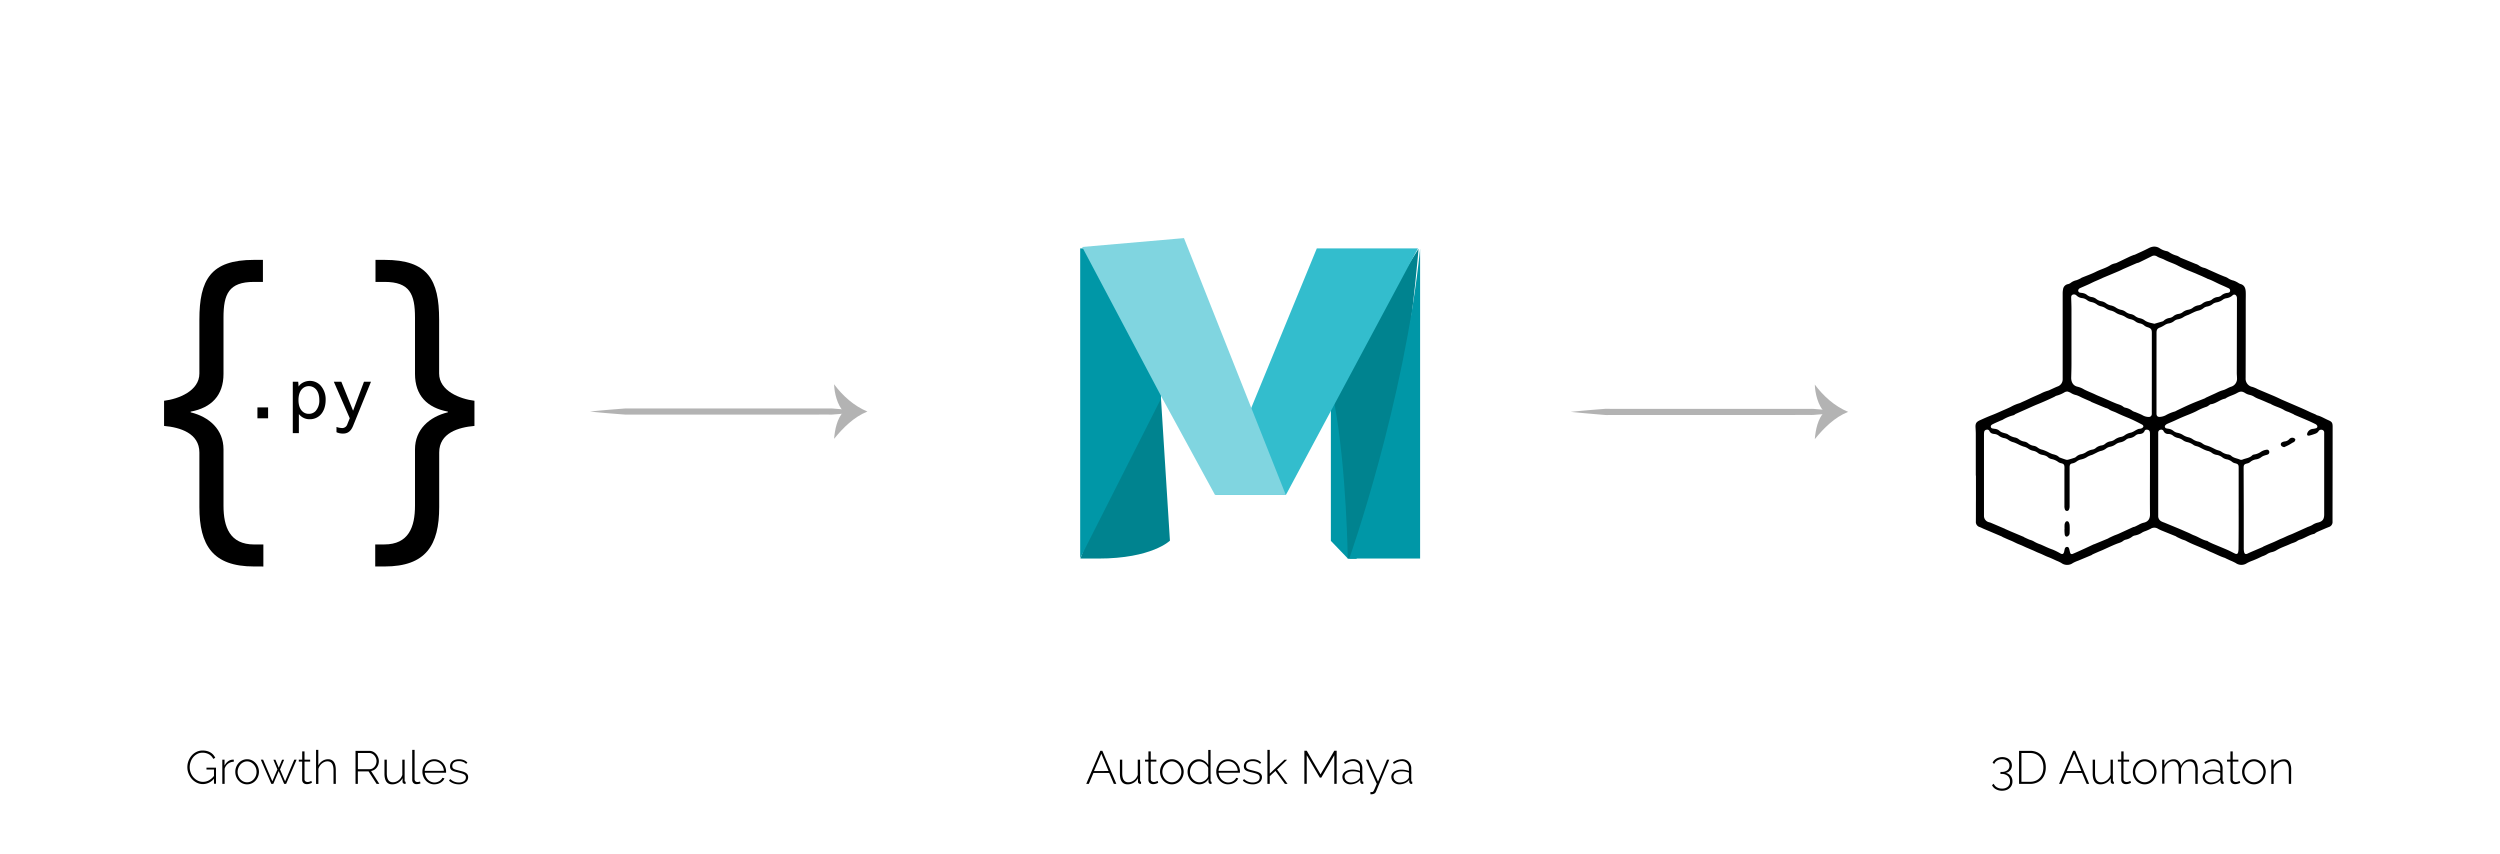 <svg id="Layer_1" data-name="Layer 1" xmlns="http://www.w3.org/2000/svg" viewBox="0 0 1665 569"><defs><style>.cls-1{fill:#b3b3b3;}.cls-2{fill:#0097a7;}.cls-3{fill:#00838f;}.cls-4{fill:#33bdcd;}.cls-5{fill:#80d5e0;}</style></defs><title>cellularautomaton-how-it-works</title><path class="cls-1" d="M392.93,274.09c7.11-.76,14.21-1.33,21.32-1.88.88-.07,1.77-.16,2.66-.17s1.78,0,2.66,0H542.13c3.55,0,7.1,0,10.66,0a21.52,21.52,0,0,1,2.66.11l2.67.21,5.32.42v2.6l-5.32.42-2.67.21a21.52,21.52,0,0,1-2.66.11c-3.56-.08-7.11,0-10.66,0H419.57c-.88,0-1.77,0-2.66,0s-1.78-.1-2.66-.16C407.14,275.42,400,274.85,392.93,274.09Z"/><path class="cls-1" d="M561.83,274.09c-4.17-4.18-6.17-12.44-6.33-18.18,5.73,7.7,13.18,14.42,22.19,18.18-9,3.61-16.13,10.73-22.19,18.18C556,286.13,557.49,278.68,561.83,274.09Z"/><path class="cls-1" d="M1046.09,274.3c7.11-.76,14.21-1.33,21.32-1.89.88-.06,1.77-.16,2.66-.17s1.78.05,2.67.05h122.55c3.55,0,7.11,0,10.66,0a23.65,23.65,0,0,1,2.66.1l2.67.22,5.33.42v2.6l-5.33.42-2.67.21a21.52,21.52,0,0,1-2.66.11c-3.55-.08-7.11,0-10.66,0H1072.74c-.89,0-1.78.06-2.67.05s-1.78-.1-2.66-.17C1060.3,275.63,1053.2,275.06,1046.09,274.3Z"/><path class="cls-1" d="M1215,274.3c-4.18-4.18-6.18-12.45-6.34-18.18,5.73,7.7,13.18,14.41,22.19,18.18-9,3.6-16.13,10.72-22.19,18.18C1209.15,286.34,1210.65,278.88,1215,274.3Z"/><path d="M732.81,500.05h1.36l9.3,22H741.8l-3.07-7.26H728.22l-3.07,7.26h-1.71Zm5.48,13.45L733.49,502l-4.9,11.53Z"/><path d="M751,522.37q-5.15,0-5.14-7.13v-9.3h1.55V515q0,6,4.06,6a5.58,5.58,0,0,0,2-.35,6.93,6.93,0,0,0,1.8-1,6.69,6.69,0,0,0,1.47-1.53,7.7,7.7,0,0,0,1-2V505.94h1.55v13.95c0,.52.22.77.65.77v1.4l-.28,0h-.18a1.73,1.73,0,0,1-1.11-.39,1.26,1.26,0,0,1-.48-1v-2.41a7.77,7.77,0,0,1-6.88,4.12Z"/><path d="M771.37,521.28l-.42.24a4.41,4.41,0,0,1-.74.32,7.69,7.69,0,0,1-1,.28,5.7,5.7,0,0,1-1.21.12,4,4,0,0,1-1.22-.18,2.93,2.93,0,0,1-1-.56,2.62,2.62,0,0,1-.68-.9,2.8,2.8,0,0,1-.25-1.24V507.21h-2.26v-1.27h2.26v-5.52h1.55v5.52h3.75v1.27h-3.75V519a1.57,1.57,0,0,0,.62,1.35,2.31,2.31,0,0,0,1.39.45,3.84,3.84,0,0,0,1.66-.33,8.63,8.63,0,0,0,.86-.42Z"/><path d="M780.45,522.37a7.31,7.31,0,0,1-3.14-.67,7.79,7.79,0,0,1-2.5-1.81,8.36,8.36,0,0,1-1.64-2.67,8.77,8.77,0,0,1-.59-3.19,8.68,8.68,0,0,1,2.26-5.89,7.64,7.64,0,0,1,2.5-1.81,7.24,7.24,0,0,1,3.11-.67,7.13,7.13,0,0,1,3.1.67,7.86,7.86,0,0,1,2.5,1.81,8.32,8.32,0,0,1,1.67,2.67,8.74,8.74,0,0,1-1.66,9.08,7.75,7.75,0,0,1-2.49,1.81A7.26,7.26,0,0,1,780.45,522.37Zm-6.32-8.28a7,7,0,0,0,.5,2.68A7.12,7.12,0,0,0,776,519a6.44,6.44,0,0,0,2,1.47,5.83,5.83,0,0,0,4.9,0,6.3,6.3,0,0,0,2-1.5,7.34,7.34,0,0,0,1.86-4.93,7.24,7.24,0,0,0-1.86-4.88,6.81,6.81,0,0,0-2-1.51,5.49,5.49,0,0,0-2.44-.56,5.6,5.6,0,0,0-2.45.56,6.44,6.44,0,0,0-2,1.52,7.68,7.68,0,0,0-1.36,2.25A7.29,7.29,0,0,0,774.13,514.09Z"/><path d="M798.68,522.37a6.91,6.91,0,0,1-3.1-.7,7.77,7.77,0,0,1-2.46-1.86,8.42,8.42,0,0,1-1.62-2.67,8.7,8.7,0,0,1-.57-3.11,9.19,9.19,0,0,1,.56-3.19,8.51,8.51,0,0,1,1.55-2.67,7.73,7.73,0,0,1,2.34-1.83,6.54,6.54,0,0,1,3-.68,6.13,6.13,0,0,1,2,.31,8.16,8.16,0,0,1,1.74.82,8,8,0,0,1,1.46,1.19,8.94,8.94,0,0,1,1.11,1.46v-10h1.55v20.46c0,.52.22.77.65.77v1.4l-.31.05h-.24a1.37,1.37,0,0,1-1.06-.48,1.49,1.49,0,0,1-.43-1v-1.8a7.44,7.44,0,0,1-2.65,2.58A6.83,6.83,0,0,1,798.68,522.37ZM799,521a5.32,5.32,0,0,0,1.8-.34,6.75,6.75,0,0,0,1.78-.94,7.11,7.11,0,0,0,1.41-1.38,3.32,3.32,0,0,0,.68-1.68v-5.3a6.26,6.26,0,0,0-1-1.66,7.7,7.7,0,0,0-1.44-1.36,7.22,7.22,0,0,0-1.74-.91,5.17,5.17,0,0,0-1.8-.35,5.38,5.38,0,0,0-2.54.61,6.14,6.14,0,0,0-1.95,1.58,7,7,0,0,0-1.24,2.23,7.87,7.87,0,0,0-.44,2.59,7.08,7.08,0,0,0,.5,2.64,7.18,7.18,0,0,0,1.38,2.2,6.89,6.89,0,0,0,2,1.52A5.81,5.81,0,0,0,799,521Z"/><path d="M818,522.37a7.43,7.43,0,0,1-3.16-.67,7.78,7.78,0,0,1-2.53-1.83,8.48,8.48,0,0,1-1.67-2.68,8.77,8.77,0,0,1-.6-3.25,8.53,8.53,0,0,1,2.26-5.85,7.67,7.67,0,0,1,2.49-1.78,7.58,7.58,0,0,1,3.12-.65,7.4,7.4,0,0,1,3.16.67,7.82,7.82,0,0,1,2.51,1.79,8.35,8.35,0,0,1,1.65,2.64,8.67,8.67,0,0,1,.58,3.18v.38a.88.88,0,0,1,0,.3H811.61a7.21,7.21,0,0,0,.65,2.59,7.37,7.37,0,0,0,1.41,2.06,6.26,6.26,0,0,0,2,1.36,5.8,5.8,0,0,0,2.38.5,6.14,6.14,0,0,0,1.65-.23,6.71,6.71,0,0,0,1.5-.64,5.16,5.16,0,0,0,1.24-1,4.47,4.47,0,0,0,.85-1.25l1.37.37a5.33,5.33,0,0,1-1,1.6,6.8,6.8,0,0,1-1.55,1.25,8.21,8.21,0,0,1-4.11,1.12Zm6.33-9a7.58,7.58,0,0,0-.64-2.61,7.16,7.16,0,0,0-1.39-2,6.46,6.46,0,0,0-2-1.33,6.19,6.19,0,0,0-4.78,0,6.3,6.3,0,0,0-2,1.33,6.41,6.41,0,0,0-1.37,2.05,7.85,7.85,0,0,0-.6,2.59Z"/><path d="M834.3,522.37a10.47,10.47,0,0,1-3.57-.62,8.34,8.34,0,0,1-3-1.86l.77-1.06a9,9,0,0,0,2.7,1.74,8.22,8.22,0,0,0,3.07.56,5.94,5.94,0,0,0,3.39-.88,2.84,2.84,0,0,0,1.29-2.47,2.34,2.34,0,0,0-.32-1.25,2.54,2.54,0,0,0-1-.87,8.29,8.29,0,0,0-1.61-.64c-.64-.18-1.39-.38-2.24-.59s-1.7-.41-2.37-.62a6.26,6.26,0,0,1-1.66-.74,2.8,2.8,0,0,1-1-1.06,3.34,3.34,0,0,1-.33-1.58,4.52,4.52,0,0,1,.47-2.1,4.19,4.19,0,0,1,1.28-1.49,6.05,6.05,0,0,1,1.9-.89,8.77,8.77,0,0,1,2.27-.29,8.38,8.38,0,0,1,3.35.63,5.89,5.89,0,0,1,2.26,1.63l-.86.84a4.85,4.85,0,0,0-2.1-1.39,7.74,7.74,0,0,0-2.74-.47,7.06,7.06,0,0,0-1.69.19,4.1,4.1,0,0,0-1.38.58,3,3,0,0,0-.93,1,3.15,3.15,0,0,0-.34,1.51,2.48,2.48,0,0,0,.23,1.14,2.07,2.07,0,0,0,.75.75,5.62,5.62,0,0,0,1.31.54c.54.15,1.18.33,1.93.51,1,.25,1.91.49,2.69.71a7.72,7.72,0,0,1,2,.84,3.7,3.7,0,0,1,1.21,1.18,3.24,3.24,0,0,1,.42,1.73,4.12,4.12,0,0,1-1.69,3.46A7.25,7.25,0,0,1,834.3,522.37Z"/><path d="M855.75,522.06l-6.29-8.62-3.81,3.5v5.12H844.1V499.43h1.55v15.81l9.79-9.27h1.8l-6.73,6.54,7,9.55Z"/><path d="M888.64,522.06V503L880,517.87h-1L870.29,503v19h-1.58v-22h1.58l9.18,15.75,9.17-15.75h1.58v22Z"/><path d="M899.34,522.37a5.46,5.46,0,0,1-2.08-.39,5.73,5.73,0,0,1-1.69-1.05,4.67,4.67,0,0,1-1.13-1.58,4.82,4.82,0,0,1-.4-2,3.78,3.78,0,0,1,.49-1.92,4.81,4.81,0,0,1,1.38-1.51,7,7,0,0,1,2.12-1,9.8,9.8,0,0,1,2.73-.36,14.59,14.59,0,0,1,2.62.24,12.36,12.36,0,0,1,2.37.63v-1.58a5,5,0,0,0-1.3-3.64,4.67,4.67,0,0,0-3.53-1.35,7.13,7.13,0,0,0-2.5.5,12.68,12.68,0,0,0-2.68,1.42l-.59-1.05a10.55,10.55,0,0,1,5.89-2.11,6.17,6.17,0,0,1,4.59,1.69A6.32,6.32,0,0,1,907.3,512v7.88c0,.52.23.77.69.77v1.4l-.33.05h-.29a1.27,1.27,0,0,1-1-.42,1.78,1.78,0,0,1-.43-1v-1.34a7.21,7.21,0,0,1-2.85,2.23A9.06,9.06,0,0,1,899.34,522.37Zm.31-1.24a8,8,0,0,0,3.3-.68,5.76,5.76,0,0,0,2.31-1.8,2.09,2.09,0,0,0,.49-1.24v-2.85a12.08,12.08,0,0,0-2.32-.65,13.71,13.71,0,0,0-2.51-.22,8.79,8.79,0,0,0-2.2.26,6.08,6.08,0,0,0-1.71.73,3.48,3.48,0,0,0-1.1,1.13,2.9,2.9,0,0,0-.39,1.48,3.85,3.85,0,0,0,.31,1.51,3.62,3.62,0,0,0,.87,1.23,4,4,0,0,0,1.32.8A4.41,4.41,0,0,0,899.65,521.13Z"/><path d="M912.7,527.51a1.9,1.9,0,0,0,.46,0,3.57,3.57,0,0,0,.58,0,1.65,1.65,0,0,0,.51-.15,1.19,1.19,0,0,0,.34-.26,4.12,4.12,0,0,0,.43-.7c.19-.35.43-.87.72-1.55s.68-1.61,1.17-2.79l-7.19-16.12h1.61l6.42,14.6,6-14.6h1.52l-8.83,21.2a2.78,2.78,0,0,1-1.1,1.35,3.85,3.85,0,0,1-2.06.48H913l-.29,0Z"/><path d="M931.92,522.37a5.46,5.46,0,0,1-2.08-.39,5.73,5.73,0,0,1-1.69-1.05,4.73,4.73,0,0,1-1.53-3.55,3.78,3.78,0,0,1,.49-1.92,4.81,4.81,0,0,1,1.38-1.51,7,7,0,0,1,2.13-1,9.68,9.68,0,0,1,2.72-.36,14.59,14.59,0,0,1,2.62.24,12.68,12.68,0,0,1,2.38.63v-1.58a5,5,0,0,0-1.31-3.64,4.66,4.66,0,0,0-3.53-1.35,7.13,7.13,0,0,0-2.5.5,12.93,12.93,0,0,0-2.68,1.42l-.59-1.05a10.55,10.55,0,0,1,5.89-2.11,6.14,6.14,0,0,1,4.59,1.69,6.32,6.32,0,0,1,1.68,4.66v7.88c0,.52.22.77.68.77v1.4l-.33.05H940a1.23,1.23,0,0,1-1-.42,1.73,1.73,0,0,1-.44-1v-1.34a7.14,7.14,0,0,1-2.85,2.23A9.06,9.06,0,0,1,931.92,522.37Zm.31-1.24a8,8,0,0,0,3.3-.68,5.76,5.76,0,0,0,2.31-1.8,2.11,2.11,0,0,0,.5-1.24v-2.85a12.17,12.17,0,0,0-2.33-.65,13.71,13.71,0,0,0-2.51-.22,8.79,8.79,0,0,0-2.2.26,6.08,6.08,0,0,0-1.71.73,3.48,3.48,0,0,0-1.1,1.13,2.89,2.89,0,0,0-.38,1.48,3.68,3.68,0,0,0,.31,1.51,3.46,3.46,0,0,0,.86,1.23,4.09,4.09,0,0,0,1.32.8A4.41,4.41,0,0,0,932.23,521.13Z"/><path d="M142.51,518.62a9.65,9.65,0,0,1-7.41,3.59,9.07,9.07,0,0,1-4.14-1,10.59,10.59,0,0,1-3.27-2.54,12.13,12.13,0,0,1-2.14-3.59,11.29,11.29,0,0,1-.77-4.1,11.68,11.68,0,0,1,.76-4.18,11.48,11.48,0,0,1,2.1-3.57,10.19,10.19,0,0,1,3.21-2.46,9.06,9.06,0,0,1,4.06-.92,11.22,11.22,0,0,1,3,.36,9.15,9.15,0,0,1,2.36,1,7.81,7.81,0,0,1,1.8,1.52,9.73,9.73,0,0,1,1.28,1.94l-1.3.77a7.07,7.07,0,0,0-3-3.14,8.79,8.79,0,0,0-4.17-1,7.39,7.39,0,0,0-3.53.84,8.63,8.63,0,0,0-2.7,2.2,9.83,9.83,0,0,0-1.7,3.1,10.81,10.81,0,0,0-.59,3.56,10.18,10.18,0,0,0,2.55,6.79,9.29,9.29,0,0,0,2.81,2.13,7.85,7.85,0,0,0,3.47.79,8.3,8.3,0,0,0,3.83-.93,11.52,11.52,0,0,0,3.49-3v-4.25h-5v-1.27h6.35v10.7h-1.36Z"/><path d="M155.68,507.33a6.35,6.35,0,0,0-6.07,4.65v10.08h-1.55V505.94h1.48v4a7.86,7.86,0,0,1,2.22-2.78,5.68,5.68,0,0,1,3-1.22l.56,0h.4Z"/><path d="M164.58,522.37a7.33,7.33,0,0,1-3.15-.67,7.75,7.75,0,0,1-2.49-1.81,8.38,8.38,0,0,1-1.65-2.67,8.76,8.76,0,0,1-.58-3.19,8.65,8.65,0,0,1,.6-3.22,8.48,8.48,0,0,1,1.66-2.67,7.6,7.6,0,0,1,2.49-1.81,7.26,7.26,0,0,1,3.12-.67,7.13,7.13,0,0,1,3.1.67,7.82,7.82,0,0,1,2.49,1.81,8.18,8.18,0,0,1,1.68,2.67,8.74,8.74,0,0,1-1.66,9.08,7.68,7.68,0,0,1-2.5,1.81A7.21,7.21,0,0,1,164.58,522.37Zm-6.32-8.28a7.21,7.21,0,0,0,.49,2.68A7,7,0,0,0,160.1,519a6.32,6.32,0,0,0,2,1.47,5.83,5.83,0,0,0,4.9,0,6.38,6.38,0,0,0,2-1.5,7.2,7.2,0,0,0,1.37-2.22,7.33,7.33,0,0,0,.49-2.71,7.21,7.21,0,0,0-.49-2.68,7,7,0,0,0-1.37-2.2,6.68,6.68,0,0,0-2-1.51,5.42,5.42,0,0,0-2.43-.56,5.54,5.54,0,0,0-2.45.56,6.44,6.44,0,0,0-2,1.52,7.47,7.47,0,0,0-1.36,2.25A7.29,7.29,0,0,0,158.26,514.09Z"/><path d="M196,505.94h1.55l-7,16.12h-1.3l-3.63-8.53L182,522.06h-1.3l-7-16.12h1.51l6.17,14.41,3.38-7.93L182.09,506h1.34l2.23,5.33,2.2-5.33h1.36l-2.72,6.45,3.38,7.93Z"/><path d="M207.76,521.28l-.42.24a4.08,4.08,0,0,1-.74.32,7.69,7.69,0,0,1-1,.28,5.7,5.7,0,0,1-1.21.12,4,4,0,0,1-1.22-.18,3,3,0,0,1-1-.56,2.62,2.62,0,0,1-.68-.9,2.8,2.8,0,0,1-.25-1.24V507.21H199v-1.27h2.26v-5.52h1.55v5.52h3.75v1.27h-3.75V519a1.57,1.57,0,0,0,.62,1.35,2.32,2.32,0,0,0,1.4.45,3.79,3.79,0,0,0,1.65-.33,8.63,8.63,0,0,0,.86-.42Z"/><path d="M223.67,522.06h-1.55v-9c0-4-1.34-6-4-6a5.19,5.19,0,0,0-1.94.37,6.67,6.67,0,0,0-1.77,1.05,7.59,7.59,0,0,0-1.44,1.6,7.12,7.12,0,0,0-.93,2v10h-1.55V499.43H212v10.35a7.78,7.78,0,0,1,2.74-3,6.86,6.86,0,0,1,3.77-1.12,4.93,4.93,0,0,1,2.29.5,4.27,4.27,0,0,1,1.6,1.42,6.57,6.57,0,0,1,.93,2.25,13.35,13.35,0,0,1,.3,3Z"/><path d="M236.78,522.06v-22h9.14a5.75,5.75,0,0,1,2.58.59,6.6,6.6,0,0,1,2,1.56,7.7,7.7,0,0,1,1.33,2.2,6.74,6.74,0,0,1,.48,2.47,7.39,7.39,0,0,1-.37,2.34,6.89,6.89,0,0,1-1.06,2,5.83,5.83,0,0,1-1.64,1.49,5.69,5.69,0,0,1-2.11.77l5.49,8.56h-1.83l-5.33-8.31h-7.13v8.31Zm1.58-9.77h7.72a4,4,0,0,0,1.92-.46,4.91,4.91,0,0,0,1.49-1.23,5.27,5.27,0,0,0,.94-1.73,6.21,6.21,0,0,0,.33-2,5.43,5.43,0,0,0-.39-2,5.75,5.75,0,0,0-1.05-1.72,5.3,5.3,0,0,0-1.55-1.2,4.16,4.16,0,0,0-1.91-.45h-7.5Z"/><path d="M261.21,522.37q-5.16,0-5.15-7.13v-9.3h1.55V515q0,6,4.06,6a5.58,5.58,0,0,0,2-.35,6.93,6.93,0,0,0,1.8-1,6.69,6.69,0,0,0,1.47-1.53,7.7,7.7,0,0,0,1-2V505.94h1.55v13.95c0,.52.22.77.65.77v1.4l-.28,0h-.18a1.68,1.68,0,0,1-1.1-.39,1.26,1.26,0,0,1-.48-1v-2.41a7.8,7.8,0,0,1-6.88,4.12Z"/><path d="M274.54,499.43h1.58v19.44a2,2,0,0,0,.51,1.42,1.88,1.88,0,0,0,1.41.53,5.48,5.48,0,0,0,.82-.08,4.53,4.53,0,0,0,.88-.23l.31,1.24a7.19,7.19,0,0,1-1.3.36,7.89,7.89,0,0,1-1.33.13,2.8,2.8,0,0,1-2.09-.79,2.84,2.84,0,0,1-.79-2.12Z"/><path d="M289.29,522.37a7.4,7.4,0,0,1-3.16-.67,7.78,7.78,0,0,1-2.53-1.83,8.48,8.48,0,0,1-1.67-2.68,8.78,8.78,0,0,1-.61-3.25,8.57,8.57,0,0,1,.61-3.21,8.38,8.38,0,0,1,1.66-2.64,7.67,7.67,0,0,1,2.49-1.78,7.55,7.55,0,0,1,3.12-.65,7.43,7.43,0,0,1,3.16.67,7.82,7.82,0,0,1,2.51,1.79,8.33,8.33,0,0,1,1.64,2.64,8.48,8.48,0,0,1,.59,3.18v.38a.88.88,0,0,1,0,.3H282.94a7,7,0,0,0,.65,2.59,7.37,7.37,0,0,0,1.41,2.06,6.26,6.26,0,0,0,2,1.36,5.8,5.8,0,0,0,2.38.5,6.14,6.14,0,0,0,1.65-.23,7.13,7.13,0,0,0,1.5-.64,5.36,5.36,0,0,0,1.24-1,4.47,4.47,0,0,0,.85-1.25l1.37.37a5.33,5.33,0,0,1-1,1.6,7,7,0,0,1-1.55,1.25,8.21,8.21,0,0,1-4.11,1.12Zm6.32-9a7.36,7.36,0,0,0-.63-2.61,7,7,0,0,0-1.4-2,6.3,6.3,0,0,0-2-1.33,6.19,6.19,0,0,0-4.78,0,6.46,6.46,0,0,0-2,1.33,6.39,6.39,0,0,0-1.36,2.05,8.12,8.12,0,0,0-.61,2.59Z"/><path d="M305.63,522.37a10.47,10.47,0,0,1-3.57-.62,8.26,8.26,0,0,1-3-1.86l.77-1.06a9,9,0,0,0,2.7,1.74,8.22,8.22,0,0,0,3.07.56,6,6,0,0,0,3.39-.88,2.84,2.84,0,0,0,1.29-2.47,2.26,2.26,0,0,0-.33-1.25,2.43,2.43,0,0,0-1-.87,8.15,8.15,0,0,0-1.62-.64c-.64-.18-1.38-.38-2.23-.59s-1.7-.41-2.37-.62a6.26,6.26,0,0,1-1.66-.74,2.8,2.8,0,0,1-1-1.06,3.34,3.34,0,0,1-.33-1.58,4.52,4.52,0,0,1,.47-2.1,4.09,4.09,0,0,1,1.28-1.49,6.1,6.1,0,0,1,1.89-.89,8.9,8.9,0,0,1,2.28-.29,8.38,8.38,0,0,1,3.35.63,5.89,5.89,0,0,1,2.26,1.63l-.87.84a4.76,4.76,0,0,0-2.09-1.39,7.77,7.77,0,0,0-2.74-.47,7.06,7.06,0,0,0-1.69.19,4.1,4.1,0,0,0-1.38.58,3,3,0,0,0-.93,1,3.15,3.15,0,0,0-.34,1.51,2.48,2.48,0,0,0,.23,1.14,2,2,0,0,0,.75.75,5.62,5.62,0,0,0,1.31.54c.54.15,1.18.33,1.92.51,1,.25,1.92.49,2.7.71a7.88,7.88,0,0,1,2,.84,3.7,3.7,0,0,1,1.21,1.18,3.24,3.24,0,0,1,.42,1.73,4.14,4.14,0,0,1-1.69,3.46A7.25,7.25,0,0,1,305.63,522.37Z"/><path d="M1335.64,514.74a5.33,5.33,0,0,1,3.38,1.89,5.83,5.83,0,0,1,1.27,3.82,6,6,0,0,1-.51,2.52,5.63,5.63,0,0,1-1.43,1.94,6.5,6.5,0,0,1-2.18,1.26,8.69,8.69,0,0,1-2.82.45,8.1,8.1,0,0,1-4.09-1,6,6,0,0,1-2.58-2.72l1.15-.93a4.87,4.87,0,0,0,2.05,2.35,6.58,6.58,0,0,0,3.5.87,5.59,5.59,0,0,0,3.87-1.27,4.51,4.51,0,0,0,1.43-3.54,4.62,4.62,0,0,0-1.47-3.59,6,6,0,0,0-4.17-1.33h-.75v-1.37h.81a5.81,5.81,0,0,0,3.84-1.13,3.76,3.76,0,0,0,1.34-3,4.23,4.23,0,0,0-.38-1.82,3.83,3.83,0,0,0-1-1.34,4.41,4.41,0,0,0-1.55-.86,6.43,6.43,0,0,0-1.95-.29,6.12,6.12,0,0,0-3.26.85,5.07,5.07,0,0,0-2,2.31l-1.06-.87a5.84,5.84,0,0,1,1-1.52,6.65,6.65,0,0,1,1.49-1.17,6.93,6.93,0,0,1,1.86-.76,8.16,8.16,0,0,1,2.12-.27,7.72,7.72,0,0,1,2.56.41,6.06,6.06,0,0,1,2,1.14,5.5,5.5,0,0,1,1.33,1.77,5.56,5.56,0,0,1,.18,4.06,4.59,4.59,0,0,1-.85,1.49,5,5,0,0,1-1.35,1.1A4.63,4.63,0,0,1,1335.64,514.74Z"/><path d="M1344.69,522.06v-22H1352a11.19,11.19,0,0,1,4.57.87,9.27,9.27,0,0,1,3.27,2.35,10,10,0,0,1,2,3.49,13.77,13.77,0,0,1,.65,4.26,13.47,13.47,0,0,1-.73,4.54,10,10,0,0,1-2.09,3.48,9.35,9.35,0,0,1-3.31,2.23,11.46,11.46,0,0,1-4.32.79Zm16.19-11a12.06,12.06,0,0,0-.59-3.83,8.88,8.88,0,0,0-1.72-3,7.76,7.76,0,0,0-2.78-2,9.3,9.3,0,0,0-3.78-.72h-5.74v19.16H1352a9.38,9.38,0,0,0,3.83-.73,7.55,7.55,0,0,0,2.77-2,8.64,8.64,0,0,0,1.69-3A12.2,12.2,0,0,0,1360.88,511Z"/><path d="M1380.71,500.05h1.37l9.3,22h-1.67l-3.07-7.26h-10.51l-3.07,7.26h-1.71Zm5.49,13.45L1381.4,502l-4.9,11.53Z"/><path d="M1398.88,522.37q-5.14,0-5.14-7.13v-9.3h1.55V515q0,6,4.06,6a5.58,5.58,0,0,0,2-.35,6.93,6.93,0,0,0,1.8-1,6.69,6.69,0,0,0,1.47-1.53,8,8,0,0,0,1-2V505.94h1.55v13.95c0,.52.22.77.65.77v1.4l-.28,0h-.19a1.7,1.7,0,0,1-1.1-.39,1.26,1.26,0,0,1-.48-1v-2.41a7.77,7.77,0,0,1-6.88,4.12Z"/><path d="M1419.28,521.28l-.42.24a4.41,4.41,0,0,1-.74.32,7.69,7.69,0,0,1-1,.28,5.77,5.77,0,0,1-1.21.12,4,4,0,0,1-1.22-.18,2.93,2.93,0,0,1-1-.56,2.62,2.62,0,0,1-.68-.9,2.8,2.8,0,0,1-.25-1.24V507.21h-2.27v-1.27h2.27v-5.52h1.55v5.52H1418v1.27h-3.75V519a1.54,1.54,0,0,0,.62,1.35,2.31,2.31,0,0,0,1.39.45,3.84,3.84,0,0,0,1.66-.33,7.06,7.06,0,0,0,.85-.42Z"/><path d="M1428.36,522.37a7.36,7.36,0,0,1-3.15-.67,7.75,7.75,0,0,1-2.49-1.81,8.36,8.36,0,0,1-1.64-2.67,8.56,8.56,0,0,1-.59-3.19,8.68,8.68,0,0,1,2.26-5.89,7.64,7.64,0,0,1,2.5-1.81,7.24,7.24,0,0,1,3.11-.67,7.13,7.13,0,0,1,3.1.67,8,8,0,0,1,2.5,1.81,8.32,8.32,0,0,1,1.67,2.67,8.74,8.74,0,0,1-1.66,9.08,7.75,7.75,0,0,1-2.49,1.81A7.26,7.26,0,0,1,1428.36,522.37Zm-6.32-8.28a7.21,7.21,0,0,0,.49,2.68,7,7,0,0,0,1.35,2.19,6.44,6.44,0,0,0,2,1.47,5.83,5.83,0,0,0,4.9,0,6.27,6.27,0,0,0,2-1.5,7.2,7.2,0,0,0,1.37-2.22,7.33,7.33,0,0,0,.5-2.71,7.22,7.22,0,0,0-.5-2.68,7,7,0,0,0-1.37-2.2,6.56,6.56,0,0,0-2-1.51,5.42,5.42,0,0,0-2.43-.56,5.57,5.57,0,0,0-2.45.56,6.44,6.44,0,0,0-2,1.52,7.47,7.47,0,0,0-1.36,2.25A7.29,7.29,0,0,0,1422,514.09Z"/><path d="M1463.64,522.06h-1.55v-9a8.49,8.49,0,0,0-.95-4.53,3.2,3.2,0,0,0-2.89-1.45,4.87,4.87,0,0,0-1.9.37,5.69,5.69,0,0,0-1.64,1,6.66,6.66,0,0,0-1.28,1.58,8.06,8.06,0,0,0-.86,2v9.95H1451v-9a8.58,8.58,0,0,0-.93-4.54,3.19,3.19,0,0,0-2.88-1.44,5.15,5.15,0,0,0-1.88.35,5.66,5.66,0,0,0-1.62,1,7.35,7.35,0,0,0-1.32,1.59,7.43,7.43,0,0,0-.88,2v10H1440V505.94h1.45v3.84a7.88,7.88,0,0,1,2.61-3,6.25,6.25,0,0,1,3.56-1.08,4.6,4.6,0,0,1,3.32,1.21,5.09,5.09,0,0,1,1.52,3.16c1.53-2.91,3.63-4.37,6.32-4.37a4.06,4.06,0,0,1,3.77,1.88,10.24,10.24,0,0,1,1.13,5.25Z"/><path d="M1472.29,522.37a5.46,5.46,0,0,1-2.08-.39,5.73,5.73,0,0,1-1.69-1.05,4.73,4.73,0,0,1-1.53-3.55,3.78,3.78,0,0,1,.49-1.92,4.81,4.81,0,0,1,1.38-1.51,7,7,0,0,1,2.13-1,9.68,9.68,0,0,1,2.72-.36,14.51,14.51,0,0,1,2.62.24,12.68,12.68,0,0,1,2.38.63v-1.58a5,5,0,0,0-1.31-3.64,4.66,4.66,0,0,0-3.53-1.35,7,7,0,0,0-2.49.5,12.75,12.75,0,0,0-2.69,1.42l-.59-1.05a10.55,10.55,0,0,1,5.89-2.11,6.14,6.14,0,0,1,4.59,1.69,6.32,6.32,0,0,1,1.68,4.66v7.88c0,.52.22.77.68.77v1.4l-.33.05h-.29a1.23,1.23,0,0,1-1-.42,1.73,1.73,0,0,1-.44-1v-1.34a7.14,7.14,0,0,1-2.85,2.23A9.06,9.06,0,0,1,1472.29,522.37Zm.31-1.24a8,8,0,0,0,3.3-.68,5.76,5.76,0,0,0,2.31-1.8,2.11,2.11,0,0,0,.5-1.24v-2.85a12.17,12.17,0,0,0-2.33-.65,13.71,13.71,0,0,0-2.51-.22,8.79,8.79,0,0,0-2.2.26,6.08,6.08,0,0,0-1.71.73,3.48,3.48,0,0,0-1.1,1.13,2.89,2.89,0,0,0-.38,1.48,3.68,3.68,0,0,0,.31,1.51,3.46,3.46,0,0,0,.86,1.23,4.09,4.09,0,0,0,1.32.8A4.41,4.41,0,0,0,1472.6,521.13Z"/><path d="M1492,521.28c-.09.05-.23.12-.42.24a4.55,4.55,0,0,1-.75.32,7.52,7.52,0,0,1-1,.28,5.84,5.84,0,0,1-1.21.12,4.06,4.06,0,0,1-1.23-.18,3,3,0,0,1-1-.56,2.75,2.75,0,0,1-.68-.9,3,3,0,0,1-.25-1.24V507.21h-2.26v-1.27h2.26v-5.52H1487v5.52h3.75v1.27H1487V519a1.57,1.57,0,0,0,.62,1.35,2.34,2.34,0,0,0,1.4.45,3.87,3.87,0,0,0,1.66-.33,8,8,0,0,0,.85-.42Z"/><path d="M1501.12,522.37a7.33,7.33,0,0,1-3.15-.67,7.75,7.75,0,0,1-2.49-1.81,8.38,8.38,0,0,1-1.65-2.67,8.77,8.77,0,0,1-.59-3.19,8.66,8.66,0,0,1,.61-3.22,8.3,8.3,0,0,1,1.66-2.67,7.6,7.6,0,0,1,2.49-1.81,7.26,7.26,0,0,1,3.12-.67,7.17,7.17,0,0,1,3.1.67,7.82,7.82,0,0,1,2.49,1.81,8.35,8.35,0,0,1,1.68,2.67,8.86,8.86,0,0,1,0,6.41,8.78,8.78,0,0,1-1.66,2.67,7.68,7.68,0,0,1-2.5,1.81A7.24,7.24,0,0,1,1501.12,522.37Zm-6.33-8.28a7.22,7.22,0,0,0,.5,2.68,7,7,0,0,0,1.35,2.19,6.32,6.32,0,0,0,2,1.47,5.83,5.83,0,0,0,4.9,0,6.38,6.38,0,0,0,2-1.5,7.21,7.21,0,0,0,1.86-4.93,7.11,7.11,0,0,0-1.86-4.88,6.68,6.68,0,0,0-2-1.51,5.42,5.42,0,0,0-2.43-.56,5.54,5.54,0,0,0-2.45.56,6.32,6.32,0,0,0-2,1.52,7.47,7.47,0,0,0-1.36,2.25A7.1,7.1,0,0,0,1494.79,514.09Z"/><path d="M1525.89,522.06h-1.55v-9a8.94,8.94,0,0,0-.89-4.56,3,3,0,0,0-2.8-1.42,5.77,5.77,0,0,0-2,.37,7.11,7.11,0,0,0-1.88,1.05,8,8,0,0,0-1.52,1.6,6.67,6.67,0,0,0-1,2v10h-1.55V505.94h1.46v3.84a7.82,7.82,0,0,1,1.22-1.69,8,8,0,0,1,1.65-1.3A8.49,8.49,0,0,1,1519,506a7.9,7.9,0,0,1,2.11-.29,4,4,0,0,1,3.72,1.84,10.49,10.49,0,0,1,1.09,5.29Z"/><path class="cls-2" d="M903.34,231.33V372h-5.66l-11.32-11.79V259.46Z"/><path class="cls-3" d="M944.76,165.66S933,313.05,903.49,372H897.6s-.71-58.95-8.85-103.17l-2.94-9.37,17.68-28.13ZM761.25,258.81h11.92v5.95l6,95.32S767.21,372,731.47,372H719.55Z"/><path class="cls-2" d="M898.62,372s36.85-103.91,47.17-206.34V372ZM719.4,165.42V371.76l53.77-106.11V165.42Z"/><path class="cls-4" d="M856.45,329.55l87.92-164.13H877L809.55,329.55h46.9Z"/><path class="cls-5" d="M720.73,164.48l67.8-5.9,67.8,171H809.17L773.79,264.7Z"/><path d="M1315.88,316.73q0-13.89,0-27.79c0-1.36-.09-2.73-.17-4.1-.18-3,.55-3.91,3.3-5.13,2.53-1.13,5-2.25,7.64-3.26,1.89-.73,3.77-1.55,5.62-2.38,2.34-1.05,4.71-2,7-3.15a26.88,26.88,0,0,1,5.62-2.36,9.12,9.12,0,0,0,1.44-.63c1.53-.69,3.07-1.34,4.57-2.08,2.63-1.28,5.33-2.41,8-3.61a24.42,24.42,0,0,1,4.9-2,8.4,8.4,0,0,0,1.6-.65c1.63-.72,3.22-1.51,4.87-2.17a5,5,0,0,0,3.47-4.94c0-2.63,0-5.26,0-7.89q0-24.72,0-49.43a13.94,13.94,0,0,1,.26-2.49,4,4,0,0,1,3.25-3.44,4.5,4.5,0,0,0,1.84-.85,9.63,9.63,0,0,1,3.83-1.76,19.41,19.41,0,0,0,2.84-1.27c.23-.11.43-.31.67-.41,3.19-1.32,6.47-2.44,9.55-4s6.67-2.43,9.66-4.41a9.33,9.33,0,0,1,2-.87c.64-.23,1.35-.29,2-.57,2.85-1.33,5.66-2.72,8.5-4.06.9-.43,1.83-.79,2.75-1.15.29-.12.63-.12.91-.25,3.08-1.43,6.19-2.78,9.2-4.35,2.51-1.31,5-1.46,7.32.05a13.25,13.25,0,0,0,4.47,1.89,4.15,4.15,0,0,1,1.61.59,16.77,16.77,0,0,0,5.41,2.5,8.69,8.69,0,0,1,1.56.77c.32.17.6.44.93.58,3.29,1.36,6.58,2.7,9.87,4.05a8,8,0,0,1,2,.88,10,10,0,0,0,4.12,1.88,17.32,17.32,0,0,1,2.44,1.06l3.71,1.65c1.24.55,2.48,1.11,3.72,1.65,1.06.45,2.13.88,3.19,1.32a10.3,10.3,0,0,1,2.3,1,10.49,10.49,0,0,0,3.85,1.7,15.74,15.74,0,0,1,2.94,1.39,8.29,8.29,0,0,0,1.51.83c2.84.71,3.59,2.86,3.71,5.37.09,2,0,4.11,0,6.16,0,17.11,0,34.21-.07,51.32a5.49,5.49,0,0,0,4.5,5.76,21,21,0,0,1,3.71,1.59l9.5,4c1,.41,1.92.82,2.87,1.25s2.16,1,3.25,1.53c1.24.55,2.49,1.08,3.74,1.62l9.77,4.21c.82.36,1.63.72,2.43,1.09,1.09.5,2.16,1,3.26,1.52s2.39,1,3.58,1.56c.34.14.62.45,1,.54,2.63.65,4.89,2.12,7.34,3.19s3,1.67,3,4.49q0,28.41-.07,56.84c0,2.1,0,4.21,0,6.31A3.45,3.45,0,0,1,1551,351c-2.53,1-5,2.11-7.53,3.19a10,10,0,0,0-1.23.7c-.36.23-.68.6-1.06.68-3.22.68-5.91,2.64-9,3.71a7,7,0,0,0-2,.84c-1.46,1.14-3.26,1.42-4.84,2.17-3.12,1.47-6.46,2.45-9.4,4.3a10,10,0,0,1-2.76,1.09,10.22,10.22,0,0,0-3.72,1.62,15.13,15.13,0,0,1-2.72,1.19c-1.14.51-2.26,1.08-3.4,1.59s-2,.84-3,1.26a26.72,26.72,0,0,0-3.86,1.7,6.47,6.47,0,0,1-7.41,0,33.71,33.71,0,0,0-3.69-1.75l-3.13-1.46a2.44,2.44,0,0,0-.41-.24c-3.22-1-6.14-2.61-9.23-3.87-1.11-.45-2.16-1-3.25-1.53s-2-.83-3-1.27c-3.49-1.53-7.08-2.83-10.44-4.67-.91-.49-2-.72-2.92-1.12s-2.08-.95-3.11-1.45c-.33-.16-.6-.45-.93-.58-3-1.21-5.93-2.39-8.88-3.6a21.64,21.64,0,0,1-2.84-1.33,4.52,4.52,0,0,0-4.92,0,35.54,35.54,0,0,1-3.44,1.53,11.29,11.29,0,0,0-2.16.94,12.58,12.58,0,0,1-4.91,2,4,4,0,0,0-1.71.75,10.56,10.56,0,0,1-4.26,2,4.8,4.8,0,0,0-1.84.86c-1.26,1.06-2.81,1.34-4.27,1.92-3.3,1.31-6.5,2.87-9.74,4.31-1,.43-1.94.79-2.89,1.21-1.15.5-2.29,1-3.42,1.53-.28.13-.51.39-.79.51l-8.82,3.69a23.36,23.36,0,0,0-3.57,1.59,6.48,6.48,0,0,1-7.67-.08,22.81,22.81,0,0,0-3.12-1.47c-1.19-.55-2.37-1.12-3.57-1.64-1-.46-2.14-.84-3.19-1.29s-2.36-1.09-3.55-1.62c-.91-.4-1.84-.74-2.75-1.14s-2.08-1-3.13-1.42-2.31-1-3.46-1.47-2.37-1.09-3.56-1.61c-1-.43-2.05-.81-3.05-1.25s-2.15-1.06-3.25-1.55c-.9-.41-1.83-.75-2.74-1.15-1.24-.54-2.47-1.09-3.7-1.65-.19-.09-.34-.27-.53-.35l-8.52-3.61c-1.25-.53-2.51-1.05-3.76-1.59-.82-.35-1.61-.79-2.45-1.09a3.52,3.52,0,0,1-2.57-3.7c.05-4.89,0-9.79.05-14.68V316.73Zm116-.6v-27a6.89,6.89,0,0,0-.13-1.57,1.74,1.74,0,0,0-1.56-1.36c-.78-.11-1.52-.05-1.88.78-.69,1.57-1.94,2-3.56,2.11a4,4,0,0,0-2.43.89,7.59,7.59,0,0,1-4.08,1.87,4.44,4.44,0,0,0-2.15.85,8.56,8.56,0,0,1-4.07,1.94,7.22,7.22,0,0,0-2.74,1.1,9.6,9.6,0,0,1-4.12,1.84,6.23,6.23,0,0,0-2.39,1.06,8.76,8.76,0,0,1-3.82,1.74,16,16,0,0,0-2.83,1.23c-.93.44-1.84.94-2.78,1.34a13.94,13.94,0,0,0-3,1.2A11.63,11.63,0,0,1,1386,306a8,8,0,0,0-2.71,1.15,7,7,0,0,1-3.08,1.48c-1.29.21-1.74.82-1.85,2.17,0,.42,0,.84,0,1.26,0,8.37,0,16.74,0,25.1a4.81,4.81,0,0,1-.41,2.14,1.42,1.42,0,0,1-2.73-.07,6.19,6.19,0,0,1-.32-2.32c0-7.73,0-15.47,0-23.2,0-1,.08-2,0-3-.11-1.32-.64-1.8-1.92-2.14a5.77,5.77,0,0,1-2.17-.85,11,11,0,0,0-4.26-1.95,5.46,5.46,0,0,1-2.41-1.06c-1.21-1.24-2.69-1.5-4.24-1.84a6.27,6.27,0,0,1-2.66-1.21,7.13,7.13,0,0,0-2.94-1.39,8.78,8.78,0,0,1-3.16-1.26,9.4,9.4,0,0,0-3.38-1.57,27.27,27.27,0,0,1-3.46-1.45,26.85,26.85,0,0,0-3.12-1.37,10.14,10.14,0,0,1-3.69-1.69,6.25,6.25,0,0,0-2.54-1.11,8.56,8.56,0,0,1-3.83-1.7,5.45,5.45,0,0,0-2.7-1.06c-1.51-.17-2.77-.47-3.45-2a1.64,1.64,0,0,0-2-.84,1.68,1.68,0,0,0-1.49,1.42,9.09,9.09,0,0,0-.15,1.72q0,25.19,0,50.37v3.79a4.28,4.28,0,0,0,3.17,4.23c.39.14.82.19,1.21.35,3.17,1.34,6.34,2.7,9.51,4.05.1,0,.17.13.27.17,1.14.51,2.28,1,3.44,1.52l8.8,3.7c.19.08.34.26.52.35,1.13.52,2.26,1.07,3.41,1.54a12.66,12.66,0,0,1,2.63,1,22.09,22.09,0,0,0,4.69,2.16c2.69,1.15,5.28,2.5,8.08,3.43a43,43,0,0,1,5.35,2.67c1.17.59,1.86.26,2.23-1,.21-.71.29-1.45.51-2.15a1.54,1.54,0,0,1,1.58-1.29c.83,0,1.16.64,1.36,1.32s.37,1.64.61,2.45a1.16,1.16,0,0,0,1.7.87c1.75-.72,3.48-1.49,5.19-2.27,3-1.35,5.89-2.73,8.84-4.09.14-.06.31-.07.45-.13q4.58-1.87,9.13-3.78c.19-.07.33-.26.52-.35,1.13-.53,2.25-1.07,3.4-1.57,1-.43,2.06-.76,3.06-1.21,3.19-1.45,6.36-2.93,9.56-4.38.37-.17.83-.17,1.21-.34.81-.35,1.6-.78,2.4-1.16a14.69,14.69,0,0,1,3.13-1.39c3.09-.59,4.66-2.27,4.61-5.86C1431.79,333.6,1431.87,324.86,1431.87,316.13Zm62.46,22.53h0q0,13.17,0,26.36a11.66,11.66,0,0,0,.21,2.51c.33,1.48,1.06,1.77,2.42,1.12.71-.35,1.43-.67,2.15-1l7.78-3.32c.24-.11.43-.32.67-.42,1.28-.58,2.58-1.14,3.87-1.69,1-.43,2-.82,3-1.26s2.17-1,3.26-1.52,1.93-.81,2.88-1.23c1.19-.53,2.36-1.1,3.55-1.61,1-.42,2-.76,2.9-1.18,3.34-1.49,6.67-3,10-4.5a17.18,17.18,0,0,0,2.88-1.22,10.82,10.82,0,0,1,3.86-1.68c3-.73,4.1-2.16,4.14-5.28,0-2.05,0-4.1,0-6.14V294.3c0-2,0-4.09,0-6.14a1.81,1.81,0,0,0-1.54-1.92,2,2,0,0,0-2.24,1,4.06,4.06,0,0,1-1.73,1.45,34.25,34.25,0,0,1-4.3,1.4,1.73,1.73,0,0,1-1.42-.24,1.68,1.68,0,0,1,0-1.42,4.31,4.31,0,0,1,3.55-2.78,11.15,11.15,0,0,0,2.16-.42,1.19,1.19,0,0,0,.63-2,2.45,2.45,0,0,0-.81-.73c-1.65-.81-3.31-1.61-5-2.35-3-1.3-6-2.55-9-3.83-.29-.12-.52-.36-.81-.5-1.09-.5-2.18-1-3.28-1.47a15.84,15.84,0,0,1-2.61-1.06c-2.95-1.95-6.52-2.54-9.49-4.42a5.25,5.25,0,0,0-.6-.16l-3.74-1.64c-1-.41-1.93-.8-2.89-1.2a17.47,17.47,0,0,1-3.14-1.41,10,10,0,0,0-3.43-1.48,8.77,8.77,0,0,1-2.75-1.08c-2.23-1.44-3.4-1.38-5.67-.1-2.49,1.41-5.39,2-7.77,3.68-3.46.6-6.09,3.32-9.63,3.74-.47.06-.9.52-1.35.79a5.75,5.75,0,0,1-1.33.83,39.39,39.39,0,0,0-6.91,3c-1.75.88-3.61,1.66-5.43,2.38-2.83,1.12-5.62,2.3-8.37,3.61-1.84.87-3.76,1.62-5.62,2.46a3.45,3.45,0,0,0-1.14.83,1.23,1.23,0,0,0,.6,2.18c.75.22,1.58.21,2.32.46a6.69,6.69,0,0,1,2.2,1.1,6,6,0,0,0,2.61,1.33,10.88,10.88,0,0,1,3.65,1.35,11.46,11.46,0,0,0,3.7,1.65,8.79,8.79,0,0,1,2.86,1.21,9.87,9.87,0,0,0,3.85,1.7,7.15,7.15,0,0,1,2.8,1.27,7.27,7.27,0,0,0,2.93,1.39,21.4,21.4,0,0,1,3.32,1.31c1,.44,1.93,1,2.93,1.41,1.15.49,2.52.66,3.47,1.39a9.88,9.88,0,0,0,4.15,1.75,4.55,4.55,0,0,1,2.19.78c1.68,1.69,4,1.79,6,2.69a2.27,2.27,0,0,0,1.66,0c2.18-.93,4.74-1,6.54-2.87.44-.47,1.36-.51,2.07-.69a10.79,10.79,0,0,0,3.83-1.74,8.85,8.85,0,0,1,3.49-1.25,1.52,1.52,0,0,1,1.91,1.23,1.68,1.68,0,0,1-1.2,2c-.58.23-1.21.34-1.8.56a7.38,7.38,0,0,0-2.13,1,7.23,7.23,0,0,1-3.55,1.6,7.82,7.82,0,0,0-4.11,1.84,4.32,4.32,0,0,1-1.82.86c-2.12.53-2.47.93-2.47,3.13Zm-3.39.17h0V316.41c0-1.68,0-3.37,0-5.05,0-1.87-.46-2.34-2.29-2.81a4.63,4.63,0,0,1-2-.9,8.15,8.15,0,0,0-3.66-1.73,7.15,7.15,0,0,1-2.72-1.15,8.44,8.44,0,0,0-4.26-1.86,7,7,0,0,1-2.82-1.23,7.46,7.46,0,0,0-3.09-1.42,18,18,0,0,1-3.28-1.38c-.89-.41-1.73-.92-2.63-1.3-1.11-.45-2.44-.57-3.35-1.27a11.26,11.26,0,0,0-4.12-1.85,7.46,7.46,0,0,1-2.71-1.15,8.51,8.51,0,0,0-3.52-1.62,8.22,8.22,0,0,1-3-1.33,5.07,5.07,0,0,0-3.27-1.33,3.33,3.33,0,0,1-3.25-1.82,1.72,1.72,0,0,0-2.1-1,1.89,1.89,0,0,0-1.51,1.95c0,.31,0,.63,0,.95q0,23.76,0,47.52c0,2.32,0,4.63,0,6.95a3.93,3.93,0,0,0,1.8,3.49,11.56,11.56,0,0,0,2.15.94l9.67,4c1.55.65,3.08,1.31,4.62,2,.86.37,1.73.74,2.58,1.13,1,.48,2.06,1.06,3.13,1.45,2.94,1.09,5.53,3,8.65,3.64.39.08.69.47,1.07.66.94.46,1.88.91,2.84,1.32,3.28,1.38,6.58,2.71,9.84,4.13,1.63.72,3.19,1.61,4.81,2.36,1.13.53,1.81.2,2.1-1a12.42,12.42,0,0,0,.23-2.66Q1491,351.95,1490.94,338.83Zm-57.83-90.65h0q0-13.26,0-26.52c0-2.28-.57-3-2.82-3.73a6.13,6.13,0,0,1-2.2-1.13,6.26,6.26,0,0,0-2.92-1.43,7,7,0,0,1-2.85-1.18,8.14,8.14,0,0,0-3.36-1.59,9.66,9.66,0,0,1-3.16-1.29,11.42,11.42,0,0,0-3.4-1.57,12.32,12.32,0,0,1-3.28-1.43,10.13,10.13,0,0,0-3.27-1.46,9.54,9.54,0,0,1-3.28-1.38,8.88,8.88,0,0,0-3.1-1.41,7.41,7.41,0,0,1-2.85-1.21,9.09,9.09,0,0,0-3.68-1.66,7.26,7.26,0,0,1-2.85-1.21,6.67,6.67,0,0,0-3.1-1.4,6.37,6.37,0,0,1-4-1.74,2.38,2.38,0,0,0-2.74-.53c-.88.51-.87,1.37-.84,2.23.06,2.46.18,4.93.18,7.4q0,18.23,0,36.47c0,3.1-.11,6.2-.18,9.3,0,2.37,1,5.23,4.4,5.88a15.18,15.18,0,0,1,4.17,1.77c2.5,1.29,5.15,2.25,7.7,3.48,1.81.87,3.72,1.57,5.57,2.39,2.68,1.17,5.35,2.39,8.07,3.48,1.65.66,3.41,1,4.82,2.21a3.07,3.07,0,0,0,1.28.59,11.55,11.55,0,0,1,4.84,2.18,7.4,7.4,0,0,0,1.89.76c1.54.65,3.1,1.24,4.6,2a8.33,8.33,0,0,0,4.33,1.24,1.89,1.89,0,0,0,2-1.86,10.61,10.61,0,0,0,0-1.26Zm3.1-.06h0v20.69c0,2.21,0,4.42,0,6.63,0,1.62.78,2.37,2.39,2.2a10,10,0,0,0,3.62-1,27.08,27.08,0,0,1,6.24-2.6,8.29,8.29,0,0,0,1.39-.71c3.08-1.44,6.13-2.93,9.24-4.28s6.22-2.5,9.32-3.75c.29-.12.52-.36.8-.5l3.69-1.69,2.56-1.16c1-.48,2.06-1,3.12-1.43s2-.62,3-1c1.49-.63,2.89-1.52,4.42-2a5.52,5.52,0,0,0,3.83-5.84c0-1.1-.14-2.21-.14-3.31q.06-25,.11-50a2.8,2.8,0,0,0-.88-1.88,1.61,1.61,0,0,0-2.16.34,7.89,7.89,0,0,1-4,1.8,5.25,5.25,0,0,0-2.18.83,9.67,9.67,0,0,1-4.42,1.94,6.14,6.14,0,0,0-2.41,1,8.27,8.27,0,0,1-3.66,1.73,5.5,5.5,0,0,0-2.44,1,8.57,8.57,0,0,1-3.94,1.84A15.78,15.78,0,0,0,1461,208c-1.18.54-2.33,1.15-3.51,1.68a17.25,17.25,0,0,0-2.87,1.24,10.33,10.33,0,0,1-4,1.72,5.37,5.37,0,0,0-2.45,1,7.73,7.73,0,0,1-4.25,1.84,8.22,8.22,0,0,0-2.23,1,22.6,22.6,0,0,1-2.72,1.49c-2.09.72-2.72,1.46-2.72,3.65Zm-59.33,12.62a5.66,5.66,0,0,0-1.65.38,21.35,21.35,0,0,1-5.92,2.52,7.05,7.05,0,0,0-.94.56q-1.69.81-3.39,1.59t-3.42,1.53c-1.15.5-2.3,1-3.46,1.47-1,.4-1.93.78-2.88,1.19-1.2.52-2.38,1.06-3.57,1.59-3,1.36-6.09,2.7-9.13,4.07-.52.24-.94.76-1.47.89a26.64,26.64,0,0,0-7.38,3.1,8.55,8.55,0,0,1-1,.38c-1.82.81-3.66,1.58-5.44,2.47-.74.37-1.57.9-1.32,1.92s1.16.94,1.92,1.1a7,7,0,0,0,.78.11,5.6,5.6,0,0,1,3.36,1.57,6,6,0,0,0,2.09,1c1.12.42,2.46.53,3.36,1.22a11.8,11.8,0,0,0,4.42,1.94,6.1,6.1,0,0,1,2.43,1,8.33,8.33,0,0,0,3.82,1.74,5.29,5.29,0,0,1,2.42,1,7.88,7.88,0,0,0,3.93,1.83,5.44,5.44,0,0,1,2.41,1,7.94,7.94,0,0,0,3.36,1.61,23.93,23.93,0,0,1,3.47,1.39,23.44,23.44,0,0,0,3.23,1.49c1.59.43,3.17.76,4.38,2a2.66,2.66,0,0,0,1,.49c1.18.43,2.36.86,3.57,1.23a2.67,2.67,0,0,0,1.37.07c1.42-.38,2.83-.81,4.22-1.27a3,3,0,0,0,1.22-.68,6.66,6.66,0,0,1,3.46-1.75,8.86,8.86,0,0,0,2.89-1.16,11.36,11.36,0,0,1,4.45-1.91,4.59,4.59,0,0,0,2.13-.89,7.64,7.64,0,0,1,4.08-1.88,4.75,4.75,0,0,0,2.26-1,7.14,7.14,0,0,1,3.63-1.73,6.38,6.38,0,0,0,2.6-1,10.48,10.48,0,0,1,4.11-1.89,6.09,6.09,0,0,0,2.47-.94,10.41,10.41,0,0,1,4.56-2,12,12,0,0,0,2.48-1.2,19.88,19.88,0,0,1,2.2-1.13c.63-.23,1.38-.15,2-.39a2.51,2.51,0,0,0,1.39-1c.31-.7-.23-1.32-.87-1.66-1.48-.79-3-1.56-4.49-2.29s-3.21-1.53-4.86-2.2c-2.62-1.06-5.21-2.16-7.76-3.4-1.67-.82-3.56-1.19-5.1-2.37a8.82,8.82,0,0,0-2-.79l-9.4-3.92c-.19-.08-.33-.26-.52-.35-1.14-.51-2.3-1-3.44-1.5s-2.27-1-3.4-1.56a16.21,16.21,0,0,0-2.73-1.16,10.67,10.67,0,0,1-3.75-1.56A10.24,10.24,0,0,0,1376.88,260.74Zm57.94-45.11c1.79-.52,3.7-1.07,5.61-1.64a1.05,1.05,0,0,0,.52-.34,7.25,7.25,0,0,1,4.07-1.91,5.27,5.27,0,0,0,2.26-1,7,7,0,0,1,3.65-1.69,5.49,5.49,0,0,0,2.57-1,8.39,8.39,0,0,1,3.8-1.76,7.06,7.06,0,0,0,2.88-1.14,8.43,8.43,0,0,1,3.94-1.82,5.57,5.57,0,0,0,2.43-1,8.3,8.3,0,0,1,4-1.81,5.47,5.47,0,0,0,2.56-1,7,7,0,0,1,3.8-1.72,4.65,4.65,0,0,0,2.31-.86,7.27,7.27,0,0,1,4.39-1.91c.77-.1,1.48-.34,1.63-1.23a1.74,1.74,0,0,0-1.16-1.88c-1.8-.85-3.63-1.65-5.46-2.46-2.81-1.24-5.46-2.84-8.42-3.77-.09,0-.17-.13-.26-.17-1.09-.51-2.17-1-3.27-1.51s-2.4-1-3.6-1.55-2.22-.91-3.33-1.39a95.48,95.48,0,0,1-9-4c-3-1.66-6.3-2.53-9.32-4.14-1.53-.82-3.34-1.16-4.87-2.15a3.47,3.47,0,0,0-3.61-.07c-2.76,1.38-5.52,2.75-8.31,4.08-.56.27-1.22.32-1.8.57-3.06,1.32-6.11,2.67-9.17,4l-.13.09c-1,.47-2.07,1-3.13,1.42-3.32,1.41-6.65,2.8-10,4.2-.09,0-.17.12-.27.16l-3.3,1.45c-.86.37-1.72.73-2.57,1.13-1.13.53-2.23,1.11-3.37,1.62-1.91.86-3.84,1.68-5.75,2.53a1.83,1.83,0,0,0-.59.52,1.38,1.38,0,0,0,.74,2.41c.71.18,1.48.16,2.17.37a6.25,6.25,0,0,1,2.25,1,6.72,6.72,0,0,0,3.36,1.58,6.15,6.15,0,0,1,2.85,1.13,7.69,7.69,0,0,0,3.5,1.64,7.37,7.37,0,0,1,3,1.22,8.52,8.52,0,0,0,3.53,1.61,9.35,9.35,0,0,1,3,1.25,10.38,10.38,0,0,0,3.7,1.66,7.13,7.13,0,0,1,2.85,1.2,8,8,0,0,0,3.52,1.61,6.62,6.62,0,0,1,2.83,1.22,7.46,7.46,0,0,0,3.21,1.53,8.45,8.45,0,0,1,3,1.24C1430,214.69,1432.35,215,1434.82,215.63Z"/><path d="M1375,352.29a26.68,26.68,0,0,1,0-2.83,3.76,3.76,0,0,1,.62-1.73,1.25,1.25,0,0,1,2.2.14,5.08,5.08,0,0,1,.56,2.09c.09,1.57.05,3.15,0,4.72a3,3,0,0,1-.32,1.51,2.68,2.68,0,0,1-1.45,1.19c-.81.14-1.35-.57-1.48-1.34a23.44,23.44,0,0,1-.19-2.65c0-.37,0-.74,0-1.1Z"/><path d="M1521.27,297.81c-1.31-.26-2.1-.8-2.23-1.7s.37-1.49,1.53-1.87a5.73,5.73,0,0,1,1.07-.25,4.63,4.63,0,0,0,3-1.53,2.68,2.68,0,0,1,2.87-.8,1.9,1.9,0,0,1,1.18,1,2.14,2.14,0,0,1-.6,1.47,4.58,4.58,0,0,1-1.21.7c-.85.51-1.66,1.07-2.54,1.53S1522.29,297.34,1521.27,297.81Z"/><path d="M169.11,377.27c-27.47,0-36.32-14.2-36.32-39.58V301.37c0-12.81-12.81-16.77-23.52-17.7V266.91c9.55-1.16,23.52-6.52,23.52-18.16V212.89c0-26.54,7.45-39.81,36.32-39.81h6v14.67h-6c-16.76,0-20.26,8.15-20.26,23.75V249c0,14.44-8.14,22.59-21.88,25.15v.46c12.34,3,21.88,11.41,21.88,24.68v37.49c0,14.2,4.2,25.84,20.49,25.84h6.06v14.67Z"/><path d="M292.51,301.37v36.32c0,25.38-8.85,39.58-36.32,39.58H249.9V362.6h6c16.3,0,20.49-11.64,20.49-25.84V299.27c0-13.27,9.55-21.65,21.89-24.68v-.46c-13.74-2.56-21.89-10.71-21.89-25.15V211.5c0-15.6-3.49-23.75-20.25-23.75h-6.06V173.08h6.06c28.87,0,36.32,13.27,36.32,39.81v35.86c0,11.64,14,17,23.52,18.16v16.76C305.31,284.6,292.51,288.33,292.51,301.37Z"/><path d="M171.45,278.59v-7.25h7.1v7.25Z"/><path d="M213.16,276.57a9.84,9.84,0,0,1-6.87,2.64,8.88,8.88,0,0,1-7.24-3.46v12.72H195V254.25h3.6l.28,3.21c1.4-2.44,4.71-3.79,7.44-3.79a9.73,9.73,0,0,1,7,2.88,13.78,13.78,0,0,1,3.56,9.84C216.86,270.57,215.61,274.22,213.16,276.57Zm-3-17.57a6.2,6.2,0,0,0-4.56-1.82,6,6,0,0,0-4.08,1.58c-2,1.78-2.73,4.66-2.73,7.68s.72,5.86,2.73,7.63a5.94,5.94,0,0,0,4.08,1.54,6.1,6.1,0,0,0,4.52-1.78,10.3,10.3,0,0,0,2.54-7.39C212.68,263.61,212,260.82,210.18,259Z"/><path d="M235.19,283.53c-1.25,3.07-3.07,5.23-6.72,5.23a10,10,0,0,1-4.37-.91v-3.5a12,12,0,0,0,3.51.72,3.55,3.55,0,0,0,3.69-2.45l1.63-4.08-10.6-24.29h5l7.82,19.29,7.25-19.29h4.66Z"/></svg>
